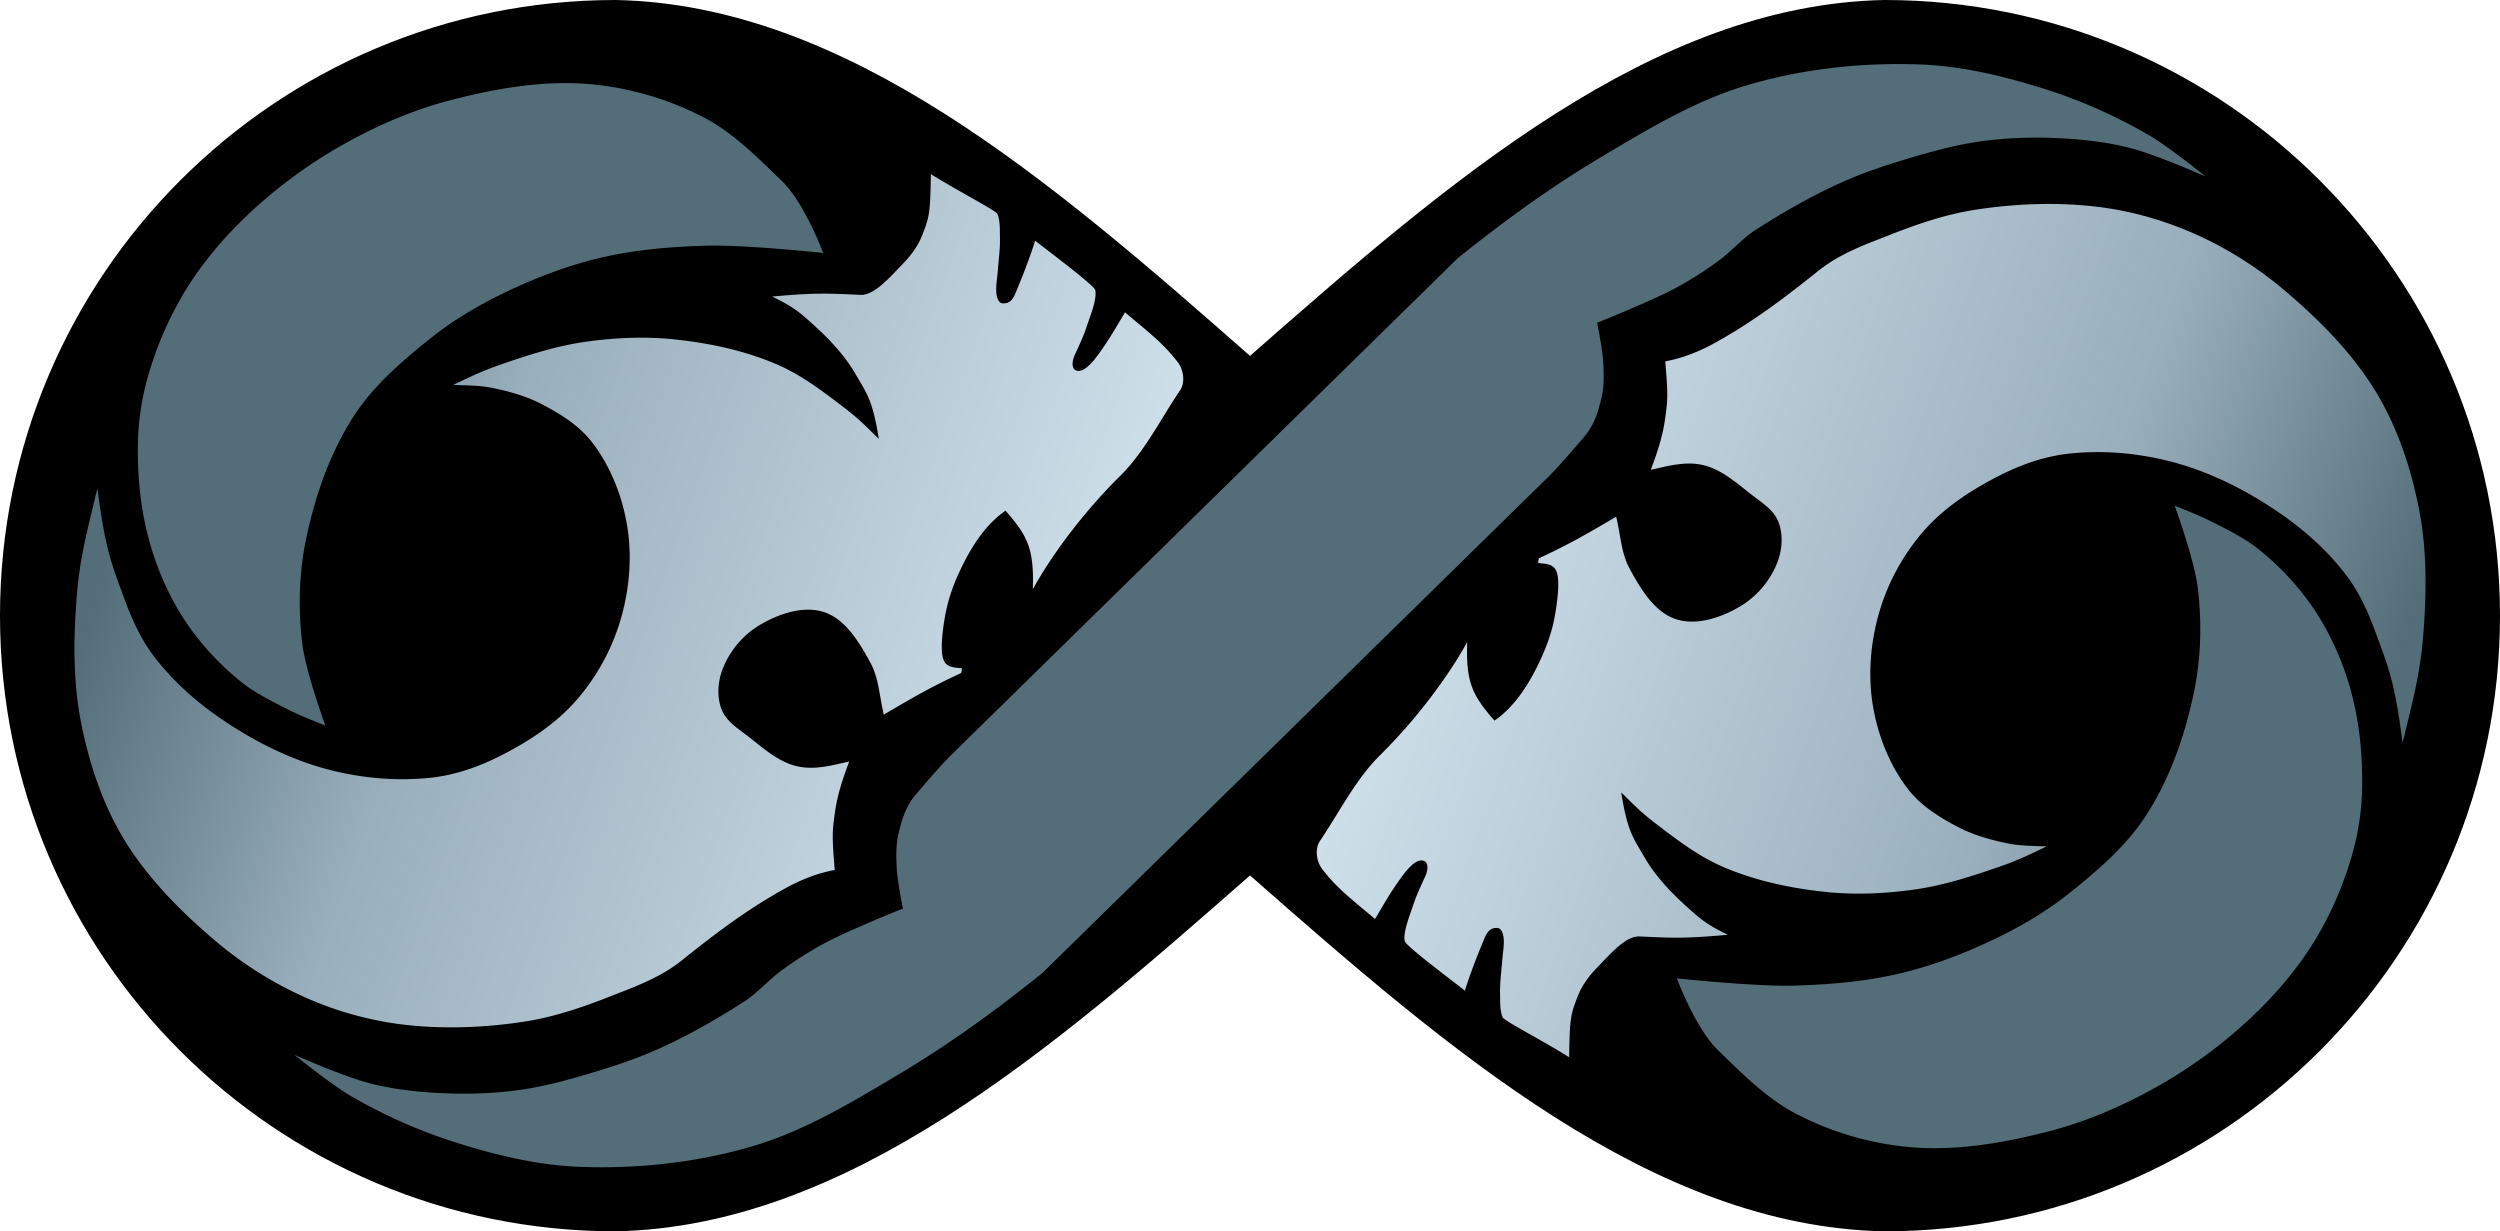 <svg xmlns="http://www.w3.org/2000/svg" xmlns:xlink="http://www.w3.org/1999/xlink" width="469.15" height="231.073" viewBox="0 0 124.129 61.138"><linearGradient id="a"><stop offset="0" style="stop-color:#536e78"/><stop offset=".15" style="stop-color:#99aebc"/><stop offset=".5" style="stop-color:#d9eaf3"/><stop offset=".85" style="stop-color:#99aebc"/><stop offset="1" style="stop-color:#536e78"/></linearGradient><linearGradient xlink:href="#a" id="b" x1="77.289" x2="179.735" y1="30.337" y2="67.079" gradientTransform="translate(-66.447 -18.012)" gradientUnits="userSpaceOnUse"/><path d="M30.569 0C13.686 0 0 13.686 0 30.569s13.686 30.568 30.569 30.568c11.504-.23 21.588-8.963 31.496-17.67 9.908 8.707 19.992 17.439 31.496 17.67 16.882 0 30.568-13.686 30.568-30.57C124.13 13.688 110.443 0 93.561 0 82.057.23 71.973 8.963 62.065 17.67 52.157 8.962 42.073.23 30.569 0"/><path d="M68.271 45.629c-1.104-.937-1.89-1.515-2.629-2.49-.278-.365-.367-.993-.11-1.374.954-1.415 1.794-3.087 2.964-4.242 1.794-1.77 3.377-3.877 4.353-5.642-.067 2.009.25 2.633 1.353 3.899 1.053-.72 1.785-1.927 2.32-3.101.28-.615.5-1.227.633-1.872.152-.732.276-1.734.182-2.235-.105-.558-.46-.573-.967-.615.011-.11.02-.17.04-.236 1.568-.738 2.199-1.104 3.837-2.065.246 1.056.249 1.816.679 2.602.542.99 1.224 2.143 2.3 2.489 1.04.334 2.273-.096 3.21-.66a4.44 4.44 0 0 0 1.832-2.213c.228-.623.273-1.375.023-1.988-.242-.591-.855-.958-1.358-1.351-.728-.571-1.47-1.234-2.372-1.443-.847-.197-1.666.025-2.597.236.346-.92.594-1.682.715-2.56.128-.934.146-1.143.004-2.827.81-.14 1.678-.482 2.436-.9 1.987-1.094 3.577-2.327 5.186-3.61 1.056-.842 2.288-1.28 3.504-1.758 1.383-.546 2.81-1.035 4.28-1.26 2.07-.318 4.206-.392 6.282-.115 1.64.218 3.26.704 4.766 1.388a18.7 18.7 0 0 1 4.366 2.793c1.728 1.473 3.37 3.134 4.53 5.085 1.052 1.77 1.707 3.789 2.093 5.81.384 2.01.355 4.095.195 6.134-.143 1.819-.452 3.017-1.028 5.375-.39-2.992-.67-3.656-1.306-5.392-.366-.997-.796-1.995-1.43-2.847-.919-1.232-2.09-2.292-3.356-3.163-1.597-1.097-3.37-2.008-5.24-2.517-1.691-.46-3.498-.63-5.24-.44-1.165.128-2.308.52-3.356 1.046-1.406.703-2.781 1.586-3.823 2.764a10.7 10.7 0 0 0-2.228 4.043c-.442 1.504-.578 3.145-.317 4.69.25 1.479.838 2.958 1.76 4.14.627.802 1.534 1.37 2.435 1.843.774.407 1.632.652 2.49.825.635.128 1.147.12 1.939.15-1.274.617-1.692.787-2.572 1.088-1.284.44-2.591.85-3.934 1.045-1.489.215-3.015.284-4.51.124-1.723-.184-3.457-.554-5.048-1.238-1.222-.525-2.3-1.35-3.356-2.16-.608-.465-.822-.666-1.705-1.54.31 1.945.583 2.233 1.155 3.219.538.928 1.292 1.73 2.09 2.448.616.553.917.855 2.05 1.403-2.245.2-2.755.154-4.401.082-.669-.03-1.449.886-2.036 1.487-.405.414-.78.887-.993 1.425-.382.966-.42 1.112-.451 3.085-1.48-.922-3.221-1.8-3.3-1.98-.146-.33-.121-.797-.13-1.198-.01-.511.06-1.02.099-1.53.026-.335.083-.702.088-1.002.004-.276-.064-.683-.312-.707-.4-.038-.557.284-.666.552-.28.68-.422 1.03-.631 1.605-.119.327-.218.604-.323.955-1.12-.872-2.955-2.244-2.993-2.472-.077-.466.257-1.265.46-1.876.155-.465.431-1.03.575-1.354.134-.303.153-.683-.099-.75-.33-.09-.648.277-.875.53-.634.806-1.09 1.624-1.532 2.363M55.858 15.508c1.105.937 1.89 1.515 2.63 2.489.278.366.367.994.11 1.375-.954 1.415-1.794 3.088-2.964 4.242-1.794 1.77-3.377 3.877-4.353 5.642.067-2.01-.25-2.633-1.354-3.9-1.052.72-1.784 1.928-2.32 3.103a8.8 8.8 0 0 0-.632 1.87c-.152.733-.276 1.735-.182 2.236.104.558.46.573.967.615-.012.109-.02.17-.04.236-1.568.738-2.199 1.104-3.837 2.065-.246-1.056-.249-1.815-.68-2.602-.541-.99-1.224-2.143-2.299-2.49-1.04-.333-2.273.098-3.21.66a4.44 4.44 0 0 0-1.832 2.215c-.228.622-.274 1.374-.023 1.987.242.59.855.958 1.358 1.35.728.572 1.47 1.235 2.372 1.444.846.197 1.666-.025 2.597-.236-.346.92-.594 1.682-.715 2.56-.128.934-.146 1.143-.004 2.827-.81.14-1.678.482-2.436.9-1.987 1.094-3.577 2.327-5.186 3.61-1.056.842-2.288 1.279-3.504 1.758-1.383.546-2.81 1.035-4.28 1.26-2.07.318-4.206.392-6.282.115a17 17 0 0 1-4.766-1.388 18.7 18.7 0 0 1-4.367-2.793c-1.727-1.472-3.368-3.134-4.53-5.085-1.052-1.77-1.706-3.79-2.092-5.81-.384-2.01-.355-4.095-.195-6.134.143-1.82.452-3.017 1.027-5.375.39 2.992.67 3.656 1.307 5.392.366.997.796 1.995 1.43 2.847.919 1.232 2.089 2.293 3.356 3.163 1.597 1.097 3.37 2.008 5.24 2.517 1.691.46 3.498.63 5.24.44 1.165-.128 2.308-.521 3.356-1.045 1.406-.704 2.781-1.587 3.823-2.765a10.7 10.7 0 0 0 2.228-4.043c.442-1.504.578-3.145.317-4.69-.25-1.48-.839-2.958-1.76-4.14-.627-.802-1.534-1.37-2.435-1.843-.774-.407-1.633-.652-2.49-.825-.635-.128-1.147-.12-1.939-.151 1.274-.616 1.692-.785 2.572-1.087 1.284-.44 2.59-.85 3.934-1.045 1.488-.215 3.015-.284 4.51-.124 1.723.184 3.457.554 5.048 1.238 1.222.525 2.3 1.35 3.356 2.16.608.465.822.666 1.705 1.54-.31-1.945-.583-2.233-1.155-3.22-.538-.927-1.292-1.73-2.09-2.447-.616-.553-.917-.855-2.05-1.403 2.244-.2 2.755-.154 4.401-.082.669.029 1.449-.886 2.036-1.487.405-.414.78-.887.993-1.425.382-.966.42-1.112.45-3.084 1.481.92 3.222 1.8 3.302 1.98.145.33.12.796.129 1.198.01.51-.06 1.02-.1 1.53-.025.334-.082.7-.087 1.002-.004.275.064.683.312.706.4.038.557-.284.666-.551.28-.68.422-1.031.63-1.606.12-.327.22-.604.324-.955 1.12.872 2.955 2.244 2.992 2.472.078.466-.256 1.265-.46 1.876-.154.465-.43 1.03-.574 1.354-.134.303-.153.683.098.75.33.089.649-.277.876-.531.634-.805 1.089-1.623 1.532-2.362z" style="fill:url(#b)"/><path d="M76.921 23.632c.638-.65 1.188-1.306 1.697-1.896.553-.64.726-1.277.898-1.981.136-.558.118-1.147.09-1.72-.034-.677-.306-2.012-.306-2.012s.964-.383 1.44-.59c.877-.385 1.766-.752 2.606-1.213a18 18 0 0 0 1.985-1.273c.642-.471 1.193-1.121 1.834-1.53 1.416-.906 2.732-1.658 4.182-2.32 1.032-.47 2.112-.838 3.198-1.166 1.238-.374 2.492-.73 3.773-.91a21 21 0 0 1 3.91-.16c1.179.057 2.364.19 3.508.479 1.3.328 3.766 1.417 3.766 1.417s-1.812-1.472-2.819-2.054a26 26 0 0 0-5.123-2.274c-2.01-.636-4.098-1.147-6.204-1.227-2.897-.11-5.857.21-8.636 1.037-2.607.776-4.978 2.224-7.314 3.616-2.466 1.469-4.795 3.172-7.032 4.97l-25.165 24.68c-.638.65-1.188 1.306-1.697 1.896-.553.64-.727 1.277-.898 1.982-.136.557-.118 1.146-.09 1.719.034.677.306 2.012.306 2.012s-.964.383-1.44.59c-.877.385-1.766.75-2.606 1.213-.689.38-1.351.808-1.985 1.273-.642.47-1.193 1.12-1.834 1.53-1.416.906-2.732 1.658-4.182 2.32-1.033.47-2.112.838-3.198 1.166-1.239.374-2.492.73-3.773.91-1.292.18-2.607.22-3.91.159-1.179-.056-2.364-.188-3.508-.478-1.3-.328-3.766-1.417-3.766-1.417s1.812 1.472 2.819 2.054a26 26 0 0 0 5.123 2.274c2.01.636 4.097 1.147 6.204 1.227 2.897.11 5.857-.21 8.636-1.037 2.607-.776 4.978-2.224 7.314-3.616 2.466-1.47 4.795-3.172 7.032-4.97zm6.338 24.947s.92 2.484 2.053 3.575c1.122 1.082 2.372 2.362 3.831 3.13a15.2 15.2 0 0 0 5.73 1.677c2.311.195 4.667-.22 6.91-.804 1.871-.487 3.673-1.272 5.355-2.224a24 24 0 0 0 4.72-3.49c1.18-1.122 2.249-2.39 3.097-3.78a17.4 17.4 0 0 0 1.83-4.225c.303-1.053.474-2.154.496-3.25.033-1.605-.115-3.237-.53-4.79a14 14 0 0 0-1.745-3.984 13.5 13.5 0 0 0-2.805-3.097c-.75-.61-1.635-1.035-2.497-1.47-.56-.283-1.728-.736-1.728-.736s.977 2.67 1.146 4.07c.204 1.689.168 3.432-.171 5.098-.443 2.174-1.19 4.347-2.395 6.21-.994 1.536-2.433 2.76-3.866 3.9-1.07.85-2.26 1.556-3.489 2.155-1.54.75-3.157 1.38-4.824 1.779-1.742.415-3.546.568-5.336.615-1.93.05-5.782-.36-5.782-.36m-42.388-36.02s-.92-2.483-2.053-3.575c-1.122-1.082-2.372-2.362-3.831-3.13a15.2 15.2 0 0 0-5.73-1.677c-2.311-.195-4.667.22-6.911.804-1.87.487-3.672 1.272-5.354 2.224a24 24 0 0 0-4.721 3.49c-1.18 1.122-2.248 2.389-3.096 3.78a17.4 17.4 0 0 0-1.83 4.225 12.8 12.8 0 0 0-.496 3.25c-.033 1.606.115 3.237.53 4.79.375 1.4.957 2.767 1.745 3.985a13.5 13.5 0 0 0 2.805 3.096c.749.61 1.635 1.035 2.497 1.47.559.283 1.728.736 1.728.736s-.977-2.671-1.146-4.07c-.204-1.69-.168-3.432.17-5.098.443-2.174 1.19-4.347 2.396-6.21.994-1.536 2.432-2.76 3.865-3.9 1.07-.85 2.26-1.556 3.49-2.155 1.54-.75 3.156-1.381 4.823-1.78 1.742-.414 3.547-.567 5.337-.614 1.93-.051 5.782.359 5.782.359" style="fill:#536e78"/></svg>